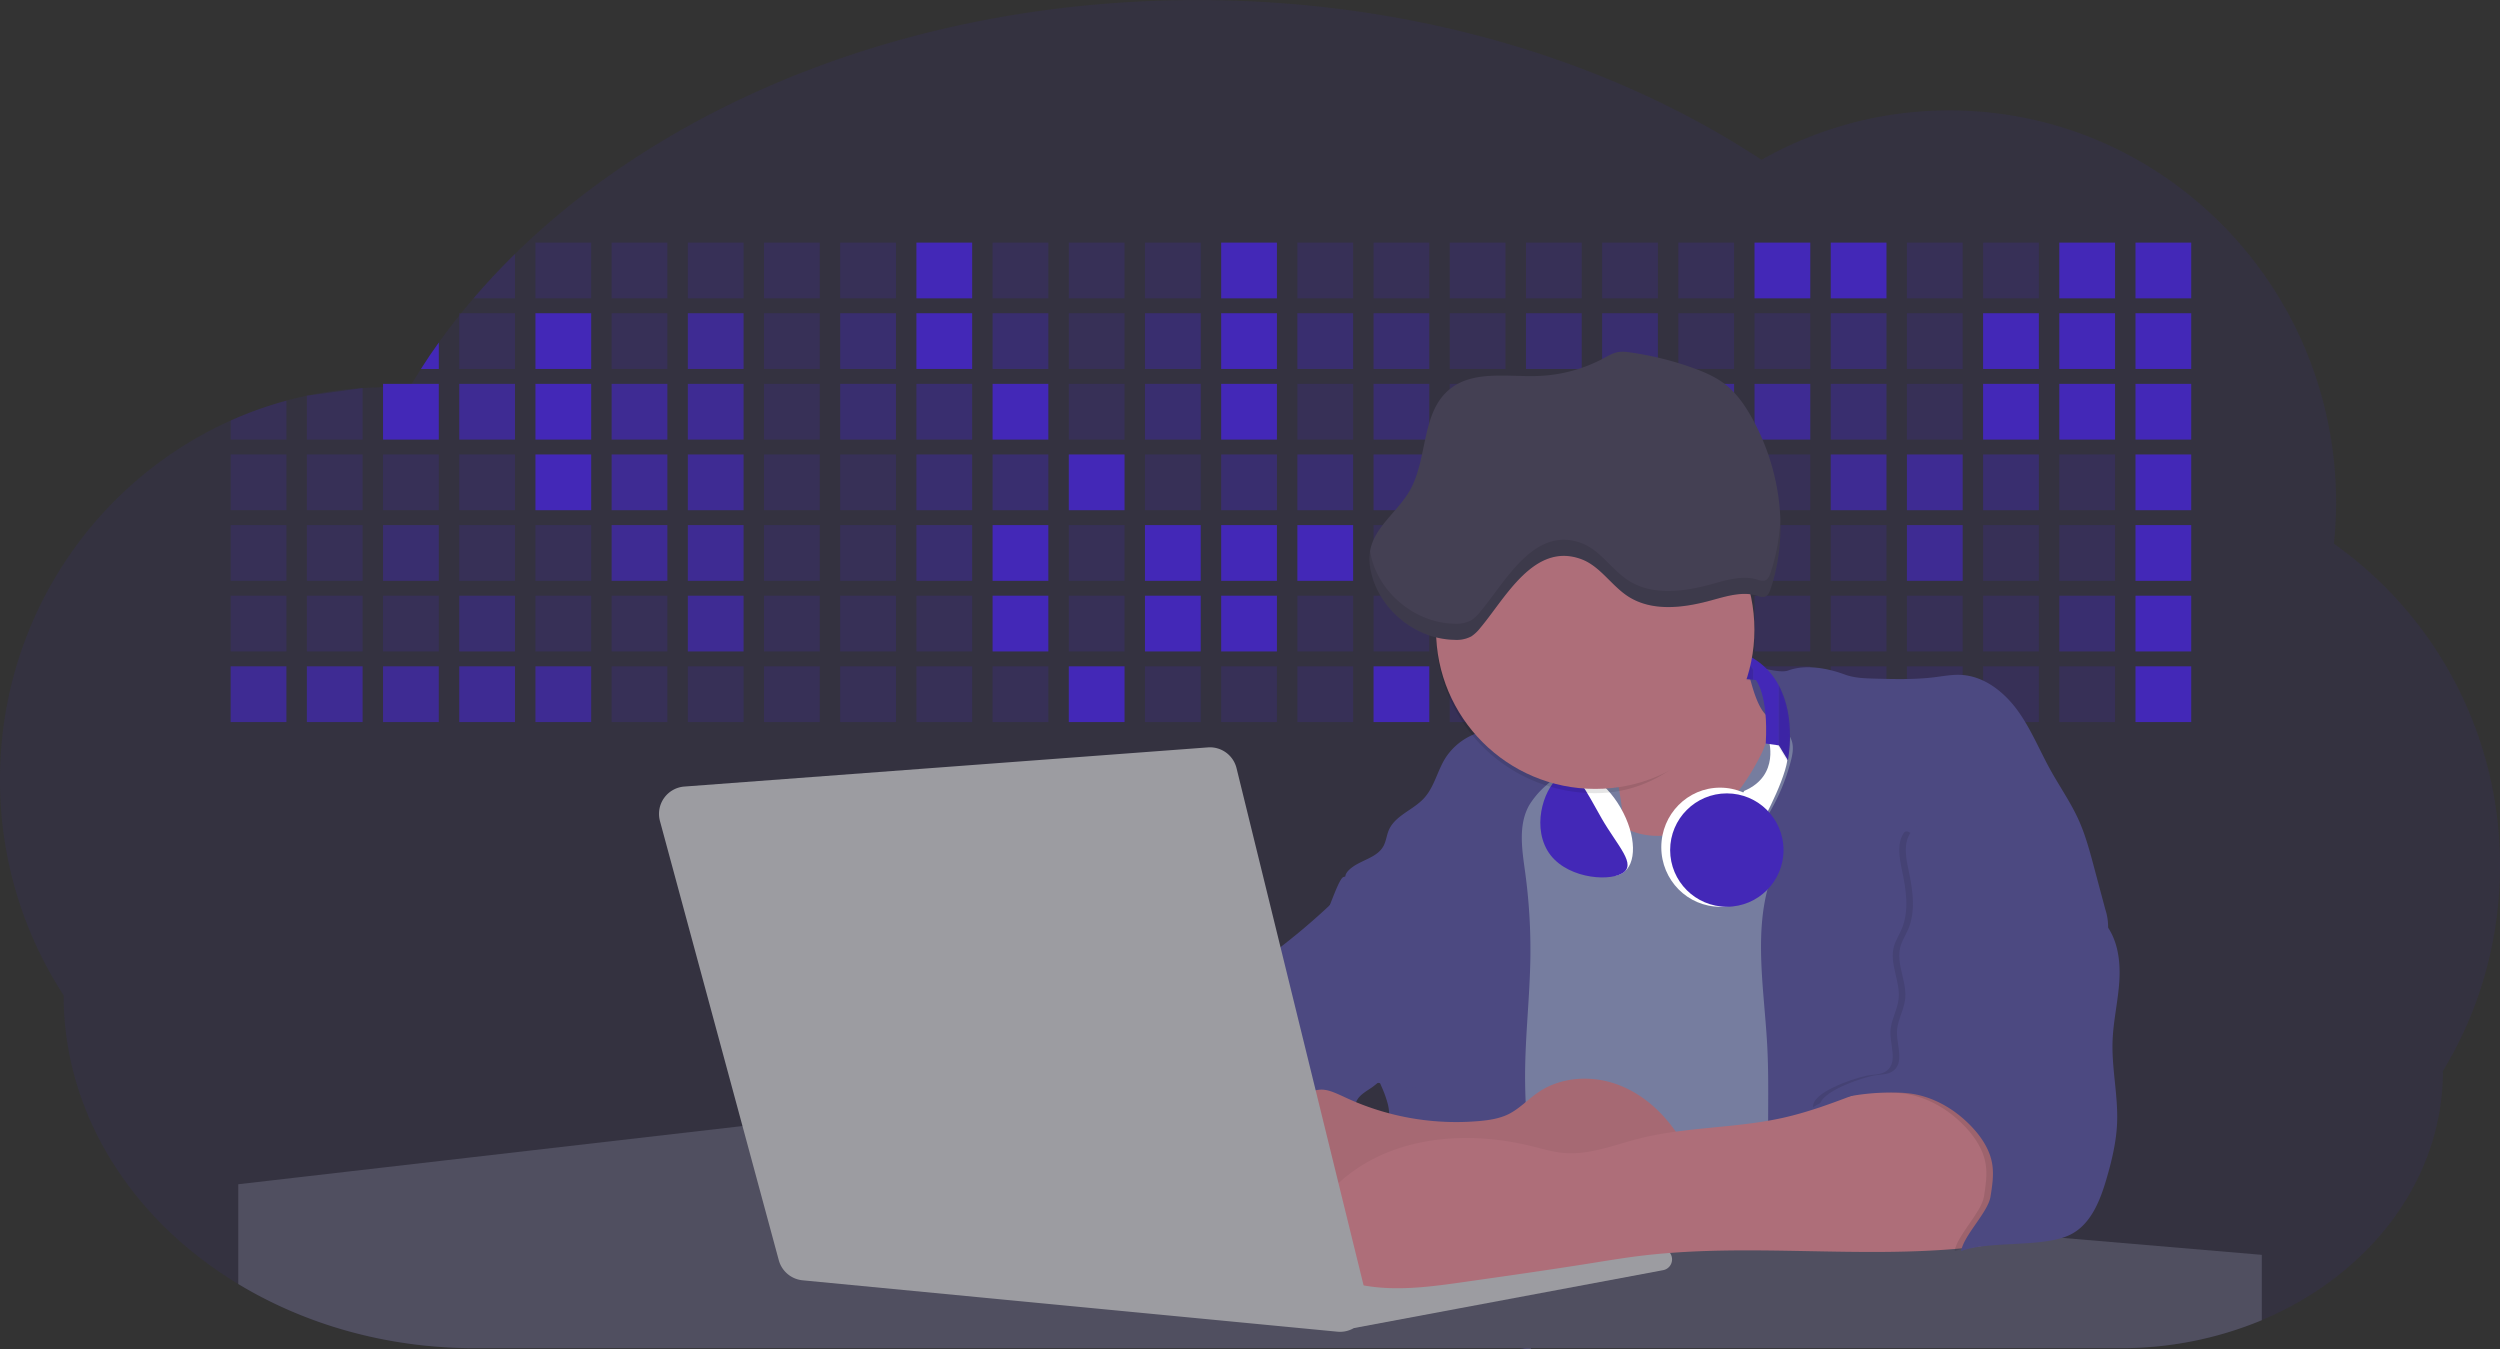 <svg id="aa7bae02-e79e-4d6b-a496-aba15f39787c" data-name="Layer 1" xmlns="http://www.w3.org/2000/svg" width="1144" height="617.32" viewBox="0 0 1144 617.32"><rect x="0" y="0" width="1144" height="617.32" fill="#333333" stroke="none"/><title>developer activity</title><path d="M1172,537.57a181.92,181.92,0,0,1-6.85,49.6,180.06,180.06,0,0,1-19.27,44.28c0,50.1-33.82,93.4-82.91,114a167.3,167.3,0,0,1-64.73,12.8H245.17c-40.25,0-77.55-10.86-108.14-29.36A185.76,185.76,0,0,1,112.2,711c-34-29.22-55.08-69.6-55.08-114.2A180.5,180.5,0,0,1,28,498.08c0-73.36,43.39-136.44,105.55-164.29a174.52,174.52,0,0,1,25.51-9.12q4.63-1.26,9.36-2.26a175.39,175.39,0,0,1,25.51-3.5q4.65-.29,9.35-.33H205c3.46,0,6.89.12,10.3.32l1.12-1.9q2.06-3.44,4.22-6.81,3.9-6.14,8.18-12.1,4.48-6.29,9.35-12.38l.83-1q2.76-3.44,5.64-6.8,9-10.49,19-20.35c72.11-70.68,185.08-116.18,312.08-116.18,98.82,0,189.15,27.55,258.34,73.07A174.18,174.18,0,0,1,920,191.86c97.74,0,177,80.37,177,179.51a184.9,184.9,0,0,1-1,18.78A180,180,0,0,1,1172,537.57Z" transform="translate(-28 -141.34)" fill="#4328b7" opacity="0.1"/><path d="M263.66,257.52v20.35h-19Q253.59,267.39,263.66,257.52Z" transform="translate(-28 -141.34)" fill="#4328b7" opacity="0.2"/><rect x="245.02" y="111.02" width="25.51" height="25.51" fill="#4328b7" opacity="0.2"/><rect x="279.88" y="111.02" width="25.51" height="25.51" fill="#4328b7" opacity="0.2"/><rect x="314.75" y="111.02" width="25.51" height="25.51" fill="#4328b7" opacity="0.2"/><rect x="349.61" y="111.02" width="25.51" height="25.51" fill="#4328b7" opacity="0.2"/><rect x="384.48" y="111.02" width="25.51" height="25.51" fill="#4328b7" opacity="0.2"/><rect x="419.35" y="111.02" width="25.51" height="25.51" fill="#4328b7"/><rect x="454.21" y="111.02" width="25.51" height="25.51" fill="#4328b7" opacity="0.2"/><rect x="489.08" y="111.02" width="25.51" height="25.51" fill="#4328b7" opacity="0.2"/><rect x="523.94" y="111.02" width="25.51" height="25.51" fill="#4328b7" opacity="0.2"/><rect x="558.81" y="111.02" width="25.51" height="25.51" fill="#4328b7"/><rect x="593.68" y="111.02" width="25.51" height="25.51" fill="#4328b7" opacity="0.2"/><rect x="628.54" y="111.02" width="25.51" height="25.51" fill="#4328b7" opacity="0.2"/><rect x="663.41" y="111.02" width="25.51" height="25.51" fill="#4328b7" opacity="0.2"/><rect x="698.28" y="111.02" width="25.51" height="25.51" fill="#4328b7" opacity="0.2"/><rect x="733.14" y="111.02" width="25.51" height="25.51" fill="#4328b7" opacity="0.2"/><rect x="768.01" y="111.02" width="25.51" height="25.51" fill="#4328b7" opacity="0.2"/><rect x="802.87" y="111.02" width="25.51" height="25.51" fill="#4328b7"/><rect x="837.74" y="111.02" width="25.51" height="25.51" fill="#4328b7"/><rect x="872.61" y="111.02" width="25.51" height="25.51" fill="#4328b7" opacity="0.2"/><rect x="907.47" y="111.02" width="25.51" height="25.51" fill="#4328b7" opacity="0.2"/><rect x="942.34" y="111.02" width="25.51" height="25.51" fill="#4328b7"/><rect x="977.2" y="111.02" width="25.51" height="25.51" fill="#4328b7"/><path d="M228.8,298.08v12.1h-8.18Q224.52,304,228.8,298.08Z" transform="translate(-28 -141.34)" fill="#4328b7"/><rect x="210.15" y="143.33" width="25.51" height="25.51" fill="#4328b7" opacity="0.2"/><rect x="245.02" y="143.33" width="25.51" height="25.51" fill="#4328b7"/><rect x="279.88" y="143.33" width="25.51" height="25.51" fill="#4328b7" opacity="0.2"/><rect x="314.75" y="143.33" width="25.51" height="25.51" fill="#4328b7" opacity="0.7"/><rect x="349.61" y="143.33" width="25.51" height="25.51" fill="#4328b7" opacity="0.2"/><rect x="384.48" y="143.33" width="25.51" height="25.51" fill="#4328b7" opacity="0.4"/><rect x="419.35" y="143.33" width="25.51" height="25.51" fill="#4328b7"/><rect x="454.21" y="143.33" width="25.51" height="25.51" fill="#4328b7" opacity="0.4"/><rect x="489.08" y="143.33" width="25.51" height="25.51" fill="#4328b7" opacity="0.2"/><rect x="523.94" y="143.33" width="25.51" height="25.51" fill="#4328b7" opacity="0.4"/><rect x="558.81" y="143.33" width="25.51" height="25.51" fill="#4328b7"/><rect x="593.68" y="143.33" width="25.51" height="25.51" fill="#4328b7" opacity="0.4"/><rect x="628.54" y="143.33" width="25.51" height="25.51" fill="#4328b7" opacity="0.4"/><rect x="663.41" y="143.33" width="25.51" height="25.51" fill="#4328b7" opacity="0.2"/><rect x="698.28" y="143.33" width="25.51" height="25.51" fill="#4328b7" opacity="0.4"/><rect x="733.14" y="143.33" width="25.51" height="25.51" fill="#4328b7" opacity="0.4"/><rect x="768.01" y="143.33" width="25.51" height="25.51" fill="#4328b7" opacity="0.2"/><rect x="802.87" y="143.33" width="25.51" height="25.51" fill="#4328b7" opacity="0.2"/><rect x="837.74" y="143.33" width="25.51" height="25.51" fill="#4328b7" opacity="0.4"/><rect x="872.61" y="143.33" width="25.51" height="25.51" fill="#4328b7" opacity="0.2"/><rect x="907.47" y="143.33" width="25.51" height="25.51" fill="#4328b7"/><rect x="942.34" y="143.33" width="25.51" height="25.51" fill="#4328b7"/><rect x="977.2" y="143.33" width="25.51" height="25.51" fill="#4328b7"/><path d="M159.06,324.67V342.5H133.55v-8.71A174.52,174.52,0,0,1,159.06,324.67Z" transform="translate(-28 -141.34)" fill="#4328b7" opacity="0.2"/><polygon points="165.93 177.57 165.93 201.16 140.42 201.16 140.42 181.07 165.93 177.57" fill="#4328b7" opacity="0.2"/><rect x="175.28" y="175.65" width="25.51" height="25.51" fill="#4328b7"/><rect x="210.15" y="175.65" width="25.51" height="25.51" fill="#4328b7" opacity="0.7"/><rect x="245.02" y="175.65" width="25.51" height="25.51" fill="#4328b7"/><rect x="279.88" y="175.65" width="25.51" height="25.51" fill="#4328b7" opacity="0.7"/><rect x="314.75" y="175.65" width="25.51" height="25.51" fill="#4328b7" opacity="0.7"/><rect x="349.61" y="175.65" width="25.51" height="25.51" fill="#4328b7" opacity="0.2"/><rect x="384.48" y="175.65" width="25.51" height="25.51" fill="#4328b7" opacity="0.4"/><rect x="419.35" y="175.65" width="25.51" height="25.51" fill="#4328b7" opacity="0.4"/><rect x="454.21" y="175.65" width="25.51" height="25.51" fill="#4328b7"/><rect x="489.08" y="175.65" width="25.51" height="25.51" fill="#4328b7" opacity="0.2"/><rect x="523.94" y="175.65" width="25.51" height="25.51" fill="#4328b7" opacity="0.4"/><rect x="558.81" y="175.65" width="25.51" height="25.51" fill="#4328b7"/><rect x="593.68" y="175.65" width="25.51" height="25.51" fill="#4328b7" opacity="0.2"/><rect x="628.54" y="175.65" width="25.51" height="25.51" fill="#4328b7" opacity="0.4"/><rect x="663.41" y="175.65" width="25.51" height="25.51" fill="#4328b7" opacity="0.2"/><rect x="698.28" y="175.65" width="25.51" height="25.51" fill="#4328b7"/><rect x="733.14" y="175.65" width="25.51" height="25.51" fill="#4328b7" opacity="0.2"/><rect x="768.01" y="175.65" width="25.51" height="25.51" fill="#4328b7" opacity="0.7"/><rect x="802.87" y="175.65" width="25.51" height="25.51" fill="#4328b7" opacity="0.7"/><rect x="837.74" y="175.65" width="25.51" height="25.51" fill="#4328b7" opacity="0.4"/><rect x="872.61" y="175.65" width="25.51" height="25.51" fill="#4328b7" opacity="0.2"/><rect x="907.47" y="175.65" width="25.51" height="25.51" fill="#4328b7"/><rect x="942.34" y="175.65" width="25.51" height="25.51" fill="#4328b7"/><rect x="977.2" y="175.65" width="25.51" height="25.51" fill="#4328b7"/><rect x="105.55" y="207.96" width="25.51" height="25.51" fill="#4328b7" opacity="0.2"/><rect x="140.42" y="207.96" width="25.51" height="25.51" fill="#4328b7" opacity="0.2"/><rect x="175.28" y="207.96" width="25.51" height="25.51" fill="#4328b7" opacity="0.2"/><rect x="210.15" y="207.96" width="25.51" height="25.51" fill="#4328b7" opacity="0.2"/><rect x="245.02" y="207.96" width="25.51" height="25.51" fill="#4328b7"/><rect x="279.88" y="207.96" width="25.51" height="25.51" fill="#4328b7" opacity="0.7"/><rect x="314.75" y="207.96" width="25.51" height="25.51" fill="#4328b7" opacity="0.7"/><rect x="349.61" y="207.96" width="25.51" height="25.51" fill="#4328b7" opacity="0.2"/><rect x="384.48" y="207.96" width="25.51" height="25.51" fill="#4328b7" opacity="0.2"/><rect x="419.35" y="207.96" width="25.51" height="25.51" fill="#4328b7" opacity="0.4"/><rect x="454.21" y="207.96" width="25.51" height="25.51" fill="#4328b7" opacity="0.4"/><rect x="489.08" y="207.96" width="25.51" height="25.51" fill="#4328b7"/><rect x="523.94" y="207.96" width="25.51" height="25.51" fill="#4328b7" opacity="0.2"/><rect x="558.81" y="207.96" width="25.51" height="25.51" fill="#4328b7" opacity="0.4"/><rect x="593.68" y="207.96" width="25.51" height="25.51" fill="#4328b7" opacity="0.4"/><rect x="628.54" y="207.96" width="25.51" height="25.51" fill="#4328b7" opacity="0.4"/><rect x="663.41" y="207.96" width="25.51" height="25.51" fill="#4328b7" opacity="0.4"/><rect x="698.28" y="207.96" width="25.51" height="25.51" fill="#4328b7" opacity="0.2"/><rect x="733.14" y="207.96" width="25.51" height="25.51" fill="#4328b7" opacity="0.2"/><rect x="768.01" y="207.96" width="25.51" height="25.51" fill="#4328b7" opacity="0.2"/><rect x="802.87" y="207.96" width="25.51" height="25.51" fill="#4328b7" opacity="0.2"/><rect x="837.74" y="207.96" width="25.51" height="25.51" fill="#4328b7" opacity="0.7"/><rect x="872.61" y="207.96" width="25.51" height="25.51" fill="#4328b7" opacity="0.7"/><rect x="907.47" y="207.96" width="25.51" height="25.51" fill="#4328b7" opacity="0.4"/><rect x="942.34" y="207.96" width="25.51" height="25.51" fill="#4328b7" opacity="0.2"/><rect x="977.2" y="207.96" width="25.51" height="25.51" fill="#4328b7"/><rect x="105.55" y="240.28" width="25.51" height="25.51" fill="#4328b7" opacity="0.2"/><rect x="140.42" y="240.28" width="25.51" height="25.51" fill="#4328b7" opacity="0.2"/><rect x="175.28" y="240.28" width="25.51" height="25.51" fill="#4328b7" opacity="0.4"/><rect x="210.15" y="240.28" width="25.51" height="25.51" fill="#4328b7" opacity="0.2"/><rect x="245.02" y="240.28" width="25.51" height="25.51" fill="#4328b7" opacity="0.2"/><rect x="279.88" y="240.28" width="25.51" height="25.51" fill="#4328b7" opacity="0.7"/><rect x="314.75" y="240.28" width="25.51" height="25.51" fill="#4328b7" opacity="0.7"/><rect x="349.61" y="240.28" width="25.51" height="25.51" fill="#4328b7" opacity="0.2"/><rect x="384.48" y="240.28" width="25.51" height="25.51" fill="#4328b7" opacity="0.2"/><rect x="419.35" y="240.28" width="25.51" height="25.51" fill="#4328b7" opacity="0.4"/><rect x="454.21" y="240.28" width="25.51" height="25.51" fill="#4328b7"/><rect x="489.08" y="240.28" width="25.51" height="25.51" fill="#4328b7" opacity="0.2"/><rect x="523.94" y="240.28" width="25.51" height="25.51" fill="#4328b7"/><rect x="558.81" y="240.28" width="25.51" height="25.51" fill="#4328b7"/><rect x="593.68" y="240.28" width="25.51" height="25.51" fill="#4328b7"/><rect x="628.54" y="240.28" width="25.51" height="25.51" fill="#4328b7" opacity="0.2"/><rect x="663.41" y="240.28" width="25.51" height="25.51" fill="#4328b7"/><rect x="698.28" y="240.28" width="25.51" height="25.51" fill="#4328b7" opacity="0.2"/><rect x="733.14" y="240.28" width="25.51" height="25.51" fill="#4328b7" opacity="0.2"/><rect x="768.01" y="240.28" width="25.51" height="25.51" fill="#4328b7" opacity="0.2"/><rect x="802.87" y="240.28" width="25.51" height="25.51" fill="#4328b7" opacity="0.2"/><rect x="837.74" y="240.28" width="25.51" height="25.51" fill="#4328b7" opacity="0.2"/><rect x="872.61" y="240.28" width="25.51" height="25.51" fill="#4328b7" opacity="0.7"/><rect x="907.47" y="240.28" width="25.51" height="25.51" fill="#4328b7" opacity="0.2"/><rect x="942.34" y="240.28" width="25.51" height="25.51" fill="#4328b7" opacity="0.2"/><rect x="977.2" y="240.28" width="25.51" height="25.51" fill="#4328b7"/><rect x="105.55" y="272.59" width="25.51" height="25.51" fill="#4328b7" opacity="0.2"/><rect x="140.42" y="272.59" width="25.51" height="25.51" fill="#4328b7" opacity="0.2"/><rect x="175.28" y="272.59" width="25.51" height="25.51" fill="#4328b7" opacity="0.2"/><rect x="210.15" y="272.59" width="25.51" height="25.51" fill="#4328b7" opacity="0.4"/><rect x="245.02" y="272.59" width="25.51" height="25.51" fill="#4328b7" opacity="0.2"/><rect x="279.88" y="272.59" width="25.51" height="25.51" fill="#4328b7" opacity="0.2"/><rect x="314.75" y="272.59" width="25.51" height="25.51" fill="#4328b7" opacity="0.7"/><rect x="349.61" y="272.59" width="25.51" height="25.51" fill="#4328b7" opacity="0.2"/><rect x="384.48" y="272.59" width="25.51" height="25.51" fill="#4328b7" opacity="0.2"/><rect x="419.35" y="272.59" width="25.51" height="25.51" fill="#4328b7" opacity="0.2"/><rect x="454.21" y="272.59" width="25.51" height="25.51" fill="#4328b7"/><rect x="489.08" y="272.59" width="25.51" height="25.51" fill="#4328b7" opacity="0.2"/><rect x="523.94" y="272.59" width="25.51" height="25.51" fill="#4328b7"/><rect x="558.81" y="272.59" width="25.51" height="25.51" fill="#4328b7"/><rect x="593.68" y="272.59" width="25.51" height="25.51" fill="#4328b7" opacity="0.2"/><rect x="628.54" y="272.59" width="25.51" height="25.51" fill="#4328b7" opacity="0.2"/><rect x="663.41" y="272.59" width="25.51" height="25.51" fill="#4328b7" opacity="0.2"/><rect x="698.28" y="272.59" width="25.51" height="25.51" fill="#4328b7" opacity="0.2"/><rect x="733.14" y="272.59" width="25.51" height="25.51" fill="#4328b7" opacity="0.2"/><rect x="768.01" y="272.59" width="25.51" height="25.51" fill="#4328b7" opacity="0.2"/><rect x="802.87" y="272.59" width="25.51" height="25.51" fill="#4328b7" opacity="0.2"/><rect x="837.74" y="272.59" width="25.51" height="25.51" fill="#4328b7" opacity="0.2"/><rect x="872.61" y="272.59" width="25.51" height="25.51" fill="#4328b7" opacity="0.2"/><rect x="907.47" y="272.59" width="25.51" height="25.51" fill="#4328b7" opacity="0.2"/><rect x="942.34" y="272.59" width="25.51" height="25.51" fill="#4328b7" opacity="0.4"/><rect x="977.2" y="272.59" width="25.51" height="25.51" fill="#4328b7"/><rect x="105.55" y="304.91" width="25.51" height="25.51" fill="#4328b7" opacity="0.7"/><rect x="140.42" y="304.91" width="25.51" height="25.51" fill="#4328b7" opacity="0.7"/><rect x="175.28" y="304.91" width="25.51" height="25.51" fill="#4328b7" opacity="0.7"/><rect x="210.15" y="304.91" width="25.51" height="25.51" fill="#4328b7" opacity="0.7"/><rect x="245.02" y="304.91" width="25.51" height="25.51" fill="#4328b7" opacity="0.7"/><rect x="279.88" y="304.91" width="25.51" height="25.51" fill="#4328b7" opacity="0.2"/><rect x="314.75" y="304.91" width="25.51" height="25.51" fill="#4328b7" opacity="0.2"/><rect x="349.61" y="304.91" width="25.51" height="25.51" fill="#4328b7" opacity="0.2"/><rect x="384.48" y="304.91" width="25.51" height="25.51" fill="#4328b7" opacity="0.2"/><rect x="419.35" y="304.91" width="25.51" height="25.51" fill="#4328b7" opacity="0.2"/><rect x="454.21" y="304.91" width="25.51" height="25.51" fill="#4328b7" opacity="0.2"/><rect x="489.08" y="304.91" width="25.51" height="25.51" fill="#4328b7"/><rect x="523.94" y="304.91" width="25.51" height="25.51" fill="#4328b7" opacity="0.2"/><rect x="558.81" y="304.91" width="25.51" height="25.51" fill="#4328b7" opacity="0.2"/><rect x="593.68" y="304.91" width="25.51" height="25.51" fill="#4328b7" opacity="0.2"/><rect x="628.54" y="304.91" width="25.51" height="25.51" fill="#4328b7"/><rect x="663.41" y="304.91" width="25.51" height="25.51" fill="#4328b7" opacity="0.2"/><rect x="698.28" y="304.91" width="25.51" height="25.51" fill="#4328b7" opacity="0.2"/><rect x="733.14" y="304.91" width="25.51" height="25.51" fill="#4328b7" opacity="0.2"/><rect x="768.01" y="304.91" width="25.51" height="25.51" fill="#4328b7" opacity="0.2"/><rect x="802.87" y="304.91" width="25.51" height="25.51" fill="#4328b7" opacity="0.2"/><rect x="837.74" y="304.91" width="25.51" height="25.51" fill="#4328b7" opacity="0.2"/><rect x="872.61" y="304.91" width="25.51" height="25.51" fill="#4328b7" opacity="0.2"/><rect x="907.47" y="304.91" width="25.51" height="25.51" fill="#4328b7" opacity="0.2"/><rect x="942.34" y="304.91" width="25.51" height="25.51" fill="#4328b7" opacity="0.2"/><rect x="977.2" y="304.91" width="25.51" height="25.51" fill="#4328b7"/><circle cx="734.52" cy="363.89" r="34.87" fill="#767d9f"/><path d="M760.71,460.87q5.22,22.78,8.86,45.9c.73,4.58,1.38,9.41-.28,13.74-1.39,3.61-4.22,6.43-6.44,9.59s-3.9,7.21-2.55,10.83,5.29,5.6,9.05,6.62c10.76,2.9,22.23.79,32.94-2.35a53.29,53.29,0,0,0,13.81-5.72c4.54-2.88,8.26-6.88,11.68-11,15.61-18.93,25.83-41.65,35.45-64.23a39.12,39.12,0,0,1-33.11-13.34c-3.94-4.63-6.83-11.08-4.61-16.74-6.51,3.57-14.24,3.81-21.25,6.25a75.49,75.49,0,0,0-12.5,6.15q-7.18,4.15-14.28,8.46C772.07,458.29,767,461.19,760.71,460.87Z" transform="translate(-28 -141.34)" fill="#ae6e79"/><path d="M833.64,487.05c-6.11,11.89-14.06,23.32-25.41,30.4s-26.63,9-38,2c-5.6-3.42-9.84-8.62-14.73-13s-11-8.13-17.57-7.56c-7.24.63-12.91,6.28-17.76,11.69-7.36,8.22-14.47,16.79-19.68,26.52-10,18.7-12.37,40.56-11.93,61.76s3.51,42.29,3.58,63.49c.1,26.08-4.32,51.95-8.79,77.64,41.1-5.06,82.25,6,123.44,10.19,26.36,2.71,52.92,2.65,79.42,2.58,4.66,0,9.62-.12,13.5-2.7a18.2,18.2,0,0,0,5.59-6.64c3.66-6.75,5.13-14.45,6.15-22.06,2.59-19.22,2.67-38.68,2.74-58.08.18-47,.35-94.17-5.62-140.8-1.47-11.47-3.35-23-7.75-33.73s-11.58-20.6-21.62-26.35c-6.45-3.7-21.4-10.14-29-6.41C841.67,460.15,837.73,479.09,833.64,487.05Z" transform="translate(-28 -141.34)" fill="#767d9f"/><path d="M836.68,619.77c-1.55-29-7.86-59.95,5.57-85.69,3.3-6.32-8.54-14.21-4.88-20.33a92.08,92.08,0,0,0,10.06-23.93c.76-2.89,1.37-5.95.65-8.85-1.33-5.29-6.56-8.44-11-11.66-4.9-3.56-7.42-14.41-9-20.28s12.57,1.2,18.26-.89c7.9-2.89,17.94-1.07,25.82,1.86,4.4,1.62,9.18,1.76,13.87,1.88,9.11.24,18.25.47,27.29-.65,4.06-.51,8.13-1.28,12.21-1.05,10.41.59,19.46,7.71,25.62,16.13s10.08,18.23,15.13,27.35c4.21,7.6,9.23,14.78,12.82,22.69,3.18,7,5.19,14.52,7.18,22l5.13,19.19a25.58,25.58,0,0,1,1.26,8.51c-.26,3.07-1.62,5.93-3,8.66A164.12,164.12,0,0,1,971,603.2c-10.79,13.23-23.89,25.16-30.3,41-2.5,6.17-3.89,12.73-5.16,19.27a707.94,707.94,0,0,0-10.9,79.15,174.2,174.2,0,0,0-36.52-12.21,177.61,177.61,0,0,0-19-3c-5.59-.58-12.8.52-18.12-1-8.9-2.53-9.88-17.58-11.23-25.46-2.16-12.55-2.59-25.32-2.67-38C837,648.53,837.45,634.14,836.68,619.77Z" transform="translate(-28 -141.34)" fill="#4c4981"/><path d="M641.23,565.54c4.21,24,8.85,48.07,18,70.62-.23.22-.46.42-.69.62-.81.69-1.65,1.34-2.53,2-2.05,1.44-4.3,2.66-6,4.54a8,8,0,0,0-1.5,2.45,5.48,5.48,0,0,0,0,4.47c-4.77,2.11-10.31,1.46-15.66,1.26-4.61-.17-9.08,0-12.78,2.53-5.14,3.54-6.69,10.34-7.52,16.52q-.46,3.38-.79,6.77-.32,3.15-.52,6.32a188.61,188.61,0,0,0-.19,21q.08,1.92.21,3.84c-16.34-.39-31.23-8.91-45.32-17.19-3.22-1.89-6.54-3.88-8.63-7A15.8,15.8,0,0,1,555,674c0-.51.09-1,.16-1.52a41.58,41.58,0,0,1,2.29-8.68,107.2,107.2,0,0,1,19.19-32.65c3.58-4.18,7.61-8.27,9.28-13.52.73-2.29,1-4.72,1.74-7,3.32-9.88,15.3-14.55,19.4-24.14,1-2.29,1.46-4.8,2.7-7a17.63,17.63,0,0,1,4.25-4.75c.73-.61,1.49-1.2,2.24-1.79q10.54-8.26,20.31-17.45,1.82-1.71,3.6-3.46A59.48,59.48,0,0,0,641.23,565.54Z" transform="translate(-28 -141.34)" fill="#4c4981"/><path d="M742,494.56c-1.44,1.52-3,2.95-4.53,4.37l-.41.37-1.62,1.5a39,39,0,0,0-7.55,8.79l-.17.28c-5.1,9.13-3.21,20.37-1.79,30.74a261.55,261.55,0,0,1,2.37,39c-.26,18-2.38,35.88-2.42,53.86,0,4.08.09,8.15.27,12.23.29,6.63.79,13.25,1.39,19.87.65,7.26,1.43,14.51,2.16,21.76.58,5.61,1.13,11.21,1.59,16.81.23,2.9.45,5.79.63,8.69.21,3.4.38,6.81.48,10.21h0c.07,2.16.11,4.31.11,6.47,0,1.23,0,2.45,0,3.67q0,3.51-.19,7-.2,4.49-.61,9c-.31,3.27-.86,6.84-3.16,9.14-.14.14-.29.27-.44.4l-3.24-.4a332.72,332.72,0,0,0-67.3-1.2c.49-3.38.94-6.75,1.38-10.14.2-1.6.4-3.21.59-4.82q.33-2.76.63-5.52c.23-2,.44-4,.64-6q.78-7.73,1.37-15.47.87-11.29,1.32-22.62.22-5.41.34-10.83.17-6.72.16-13.45,0-6.54-.11-13.1c0-1.44-.06-2.88-.18-4.31a27.35,27.35,0,0,0-.53-3.83,49.87,49.87,0,0,0-3-8.48c-.22-.52-.43-1-.64-1.55-.12-.27-.23-.55-.34-.82,5.76-5.13,9.86-12,13.8-18.76,6.39-10.89,12.93-22.26,14-34.84s-5.18-26.71-17.2-30.55c-3.27-1-6.73-1.28-10.1-1.87-3.18-.56-9.81-1.83-13.49-4.11q-3,3.08-6,6.05a22.15,22.15,0,0,1,2.17-8.71l1.42.07a2.71,2.71,0,0,1-.16-1c0-1.07.74-2.28,2.32-3.62,4.71-4,12.12-4.89,15.09-10.3,1.24-2.25,1.45-4.93,2.45-7.29,2.87-6.73,11.11-9.21,16.07-14.59s6.2-13,10.21-19a28.62,28.62,0,0,1,12-10c.4-.19.81-.38,1.22-.55,8.3-3.55,18.16-4.36,26.76-4.34,3.34,0,12,.1,16.24,1.79a5.32,5.32,0,0,1,1.85,1.13C752.37,480.61,745.34,491,742,494.56Z" transform="translate(-28 -141.34)" fill="#4c4981"/><path d="M642.72,542.69a60.88,60.88,0,0,1,46.74,4.87c7.2,4,13.66,9.58,17.62,16.78,5.95,10.8,5.69,23.82,5.27,36.15-.21,6.17-.48,12.56-3.2,18.1C706,625,700.06,629.4,694,633a42.24,42.24,0,0,1-12.32,5.33c-6.72,1.46-13.7.22-20.47-1-7.36-1.36-15.26-3-20.37-8.48-3-3.18-4.64-7.31-6.26-11.35q-3.49-8.75-7-17.48c-4.05-10.11-5.42-18.52-.07-28.37,2.43-4.49,5.4-8.69,7.8-13.21C636.51,556.14,640.81,543.28,642.72,542.69Z" transform="translate(-28 -141.34)" fill="#4c4981"/><path d="M1063,715.56v29.9a167.3,167.3,0,0,1-64.73,12.8H728.58c-.14.14-.29.27-.44.4l-3.24-.4H245.17c-40.25,0-77.55-10.86-108.14-29.36V683.25l230.72-26.63.18,0L502.29,668l34.77,3,18.06,1.53,37.38,3.17,19.23,1.63,28,2.38,3.94.33,20.18,1.71L691.23,684l38.5,3.26,64.18,5.45,45.15,3.83,74.14,6.29,14.1,1.19,1.52.13,1.32.11,18.62,1.58,20.44,1.74,2.37.2Z" transform="translate(-28 -141.34)" fill="#504f60"/><polygon points="764 573.12 474.86 523.77 463.65 580.46 596.19 596.33 637 601.44 749.26 579.33 764 573.12" fill="#9c9ca1"/><path d="M642.33,739.94l144.86-27.23a5,5,0,0,1,5.94,4.93h0a5,5,0,0,1-4.09,4.93L647.57,749.06Z" transform="translate(-28 -141.34)" fill="#9c9ca1"/><path d="M705.17,654.31c4.51-.42,9.08-1.13,13.14-3.13,5-2.49,8.89-6.78,13.52-9.94,10.18-7,23.8-7.94,35.47-3.92s21.41,12.63,28.23,22.91c4.53,6.85,7.93,15.59,4.73,23.15a30.51,30.51,0,0,1-4.12,6.44l-8.34,10.9a29,29,0,0,1-5.66,6.09c-3.12,2.27-7,3.2-10.82,3.76-10.15,1.48-20.48.64-30.71,1.32-17.57,1.17-34.73,6.83-52.34,6.64-10.12-.11-20.11-2.15-30-4.19l-43.77-9c-7.62-1.56-16.23-3.84-19.82-10.75-1.61-3.11-1.91-6.71-2.1-10.21-.52-9.64,0-20.36,6.68-27.31,6.28-6.52,16.21-8.58,23.71-13.4,9.18-5.91,12.21-4,21.89.44A120,120,0,0,0,705.17,654.31Z" transform="translate(-28 -141.34)" fill="#ae6e79"/><path d="M705.17,654.31c4.51-.42,9.08-1.13,13.14-3.13,5-2.49,8.89-6.78,13.52-9.94,10.18-7,23.8-7.94,35.47-3.92s21.41,12.63,28.23,22.91c4.53,6.85,7.93,15.59,4.73,23.15a30.51,30.51,0,0,1-4.12,6.44l-8.34,10.9a29,29,0,0,1-5.66,6.09c-3.12,2.27-7,3.2-10.82,3.76-10.15,1.48-20.48.64-30.71,1.32-17.57,1.17-34.73,6.83-52.34,6.64-10.12-.11-20.11-2.15-30-4.19l-43.77-9c-7.62-1.56-16.23-3.84-19.82-10.75-1.61-3.11-1.91-6.71-2.1-10.21-.52-9.64,0-20.36,6.68-27.31,6.28-6.52,16.21-8.58,23.71-13.4,9.18-5.91,12.21-4,21.89.44A120,120,0,0,0,705.17,654.31Z" transform="translate(-28 -141.34)" opacity="0.05"/><path d="M880.94,640.6c-12.28,4.75-24.63,9.52-37.49,12.35-21.56,4.75-44.12,4-65.51,9.43-11.3,2.88-22.53,7.52-34.14,6.58-5.19-.42-10.2-2-15.25-3.2-28.37-7-60.62-4.73-83.66,13.27-7.88,6.15-14.33,13.82-20.18,22a14.7,14.7,0,0,0,5.91,21.88A86.62,86.62,0,0,0,659,730.48c13.13,1.16,26.32-.7,39.38-2.56,19.38-2.75,38.77-5.51,58.1-8.6,6.94-1.11,13.88-2.26,20.86-3.14,50.23-6.35,101.37,1.37,151.73-3.93,5.09-.54,10.27-1.24,14.9-3.41,11.72-5.5,17.52-20,15.1-32.74s-11.76-23.33-23-29.83c-9.42-5.47-19.58-7.68-30.07-10C896.26,634,890.32,637,880.94,640.6Z" transform="translate(-28 -141.34)" fill="#ae6e79"/><path d="M988.67,564.44c5.54,7.26,6.72,17,6.12,26.09s-2.76,18.08-3.08,27.21c-.44,12.52,2.58,25,2.07,37.48-.36,8.73-2.43,17.29-4.88,25.67-2.89,9.89-7.07,20.52-16.2,25.27-12.12,6.31-37.54,2.76-50.29,7.7,1.16-7.23,12.28-17.7,13.44-24.93.8-5,1.61-10.14.75-15.15-1.1-6.39-4.85-12.06-9.3-16.78-7.08-7.51-16.32-13.16-26.47-15s-35-.33-43.12,6.08c-1-6.62,17.6-13,24.14-14.43,3.26-.73,7-.32,9.61-2.39,5-3.92,1.37-11.73,1.61-18,.19-5,3.11-9.58,3.7-14.58,1-8-4.22-16.15-2.17-24,.76-2.9,2.45-5.45,3.62-8.21,3.56-8.45,2-18.09.1-27.07-1.18-5.64-2.33-12,.81-16.81,2.91-4.49,11.17,11.5,16.46,10.76,17.47-2.45,33.28-15.4,47.39-4.8,7.19,5.4,8.13,11,11,18.71C976.77,554.6,984,558.36,988.67,564.44Z" transform="translate(-28 -141.34)" opacity="0.1"/><path d="M991.67,564.44c5.54,7.26,6.72,17,6.12,26.09s-2.76,18.08-3.08,27.21c-.44,12.52,2.58,25,2.07,37.48-.36,8.73-2.43,17.29-4.88,25.67-2.89,9.89-7.07,20.52-16.2,25.27-12.12,6.31-37.54,2.76-50.29,7.7,1.16-7.23,12.28-17.7,13.44-24.93.8-5,1.61-10.14.75-15.15-1.1-6.39-4.85-12.06-9.3-16.78-7.08-7.51-16.32-13.16-26.47-15s-35-.33-43.12,6.08c-1-6.62,17.6-13,24.14-14.43,3.26-.73,7-.32,9.61-2.39,5-3.92,1.37-11.73,1.61-18,.19-5,3.11-9.58,3.7-14.58,1-8-4.22-16.15-2.17-24,.76-2.9,2.45-5.45,3.62-8.21,3.56-8.45,2-18.09.1-27.07-1.18-5.64-2.33-12,.81-16.81,2.91-4.49,8.6-6.19,13.89-6.94a68.42,68.42,0,0,1,50,12.9c7.19,5.4,8.13,11,11,18.71C979.77,554.6,987,558.36,991.67,564.44Z" transform="translate(-28 -141.34)" fill="#4c4981"/><path d="M330,517.06,384.37,718a12.55,12.55,0,0,0,10.91,9.21L640,750.72a12.54,12.54,0,0,0,13.38-15.48L593.84,492.86a12.54,12.54,0,0,0-13.12-9.51L341.13,501.27A12.54,12.54,0,0,0,330,517.06Z" transform="translate(-28 -141.34)" fill="#9c9ca1"/><ellipse cx="787.11" cy="387.68" rx="26.9" ry="27.25" fill="#fff"/><path d="M837.2,479.31s5.67,16.86-11.06,23.95L824,507l10.48,10.34S847.4,493.77,846,485.4C846,485.4,844,476.9,837.2,479.31Z" transform="translate(-28 -141.34)" fill="#fff"/><circle cx="790.2" cy="388.99" r="25.94" fill="#4328b7"/><path d="M846.13,489.23l-4.12-6.8-6-.85c1.28-22.39-4.53-29.06-4.53-29.06l-1.35-.13-5.88-.57-11.06-11.48v-3.26c15.54,1.85,24.13,9.23,28.77,17.88C850.16,470.14,846.13,489.23,846.13,489.23Z" transform="translate(-28 -141.34)" fill="#4328b7"/><path d="M830.18,448.27v4.12l-5.88-.57-11.06-11.48S830.35,444.17,830.18,448.27Z" transform="translate(-28 -141.34)" stroke="#4c4981" stroke-miterlimit="10" opacity="0.1"/><path d="M846.13,489.23l-4.12-6.8V455C850.16,470.14,846.13,489.23,846.13,489.23Z" transform="translate(-28 -141.34)" stroke="#4c4981" stroke-miterlimit="10" opacity="0.1"/><ellipse cx="757.11" cy="518.2" rx="14.43" ry="26.32" transform="translate(-185.67 306.64) rotate(-30)" fill="#fff"/><path d="M761,516c7.27,12.59,16.19,21,9.29,25s-27,2-34.27-10.6-.67-30,6.23-34S753.72,503.38,761,516Z" transform="translate(-28 -141.34)" fill="#4328b7"/><path d="M825.73,425.3c0,40.23-27.53,79-67.76,79a72.85,72.85,0,0,1,0-145.7C798.2,358.64,825.73,385.06,825.73,425.3Z" transform="translate(-28 -141.34)" opacity="0.1"/><circle cx="729.97" cy="288.15" r="72.85" fill="#ae6e79"/><path d="M751.57,397.21c8.67,3.19,13.8,12.15,21.58,17.14,11,7,25.32,5.19,37.88,1.73,7-1.91,14.32-4.24,21.21-2.12a6,6,0,0,0,3.23.46c1.5-.43,2.24-2.09,2.73-3.57,8.52-25.4,4.69-54.17-8.17-77.67-3.32-6.06-7.3-11.92-12.78-16.13-4.32-3.31-9.4-5.48-14.52-7.33a145,145,0,0,0-28.88-7.13,17.94,17.94,0,0,0-5.27-.17c-2.41.39-4.57,1.69-6.72,2.85A68.78,68.78,0,0,1,732,313.38c-14,.53-30-2.77-40.79,6.21-13,10.77-9.76,31.78-18.19,46.4-5.58,9.67-16.34,16.69-18.11,27.7a25.57,25.57,0,0,0,.63,10.07c4.12,16.94,20.52,30.06,38,30.37a14.42,14.42,0,0,0,7.76-1.59,17.55,17.55,0,0,0,4.09-3.89C716.84,415.09,729.94,389.25,751.57,397.21Z" transform="translate(-28 -141.34)" fill="#444053"/><path d="M838.2,403.48c-.49,1.48-1.23,3.14-2.73,3.57a6,6,0,0,1-3.23-.46c-6.89-2.12-14.25.21-21.2,2.12-12.57,3.46-26.92,5.31-37.88-1.73-7.79-5-12.91-14-21.59-17.14-21.63-8-34.73,17.88-46.21,31.44a17.55,17.55,0,0,1-4.09,3.89,14.42,14.42,0,0,1-7.76,1.59c-17.42-.31-33.83-13.43-38-30.37-.23-1-.43-2-.58-3,0,.09,0,.17-.05.26a25.57,25.57,0,0,0,.63,10.07c4.12,16.94,20.53,30.06,38,30.37a14.42,14.42,0,0,0,7.76-1.59,17.55,17.55,0,0,0,4.09-3.89c11.48-13.56,24.58-39.4,46.21-31.44,8.68,3.19,13.8,12.15,21.59,17.14,11,7,25.31,5.19,37.88,1.73,7-1.91,14.31-4.24,21.2-2.12a6,6,0,0,0,3.23.46c1.5-.43,2.24-2.09,2.73-3.57a90.29,90.29,0,0,0,4.48-32.26A88.8,88.8,0,0,1,838.2,403.48Z" transform="translate(-28 -141.34)" opacity="0.1"/></svg>